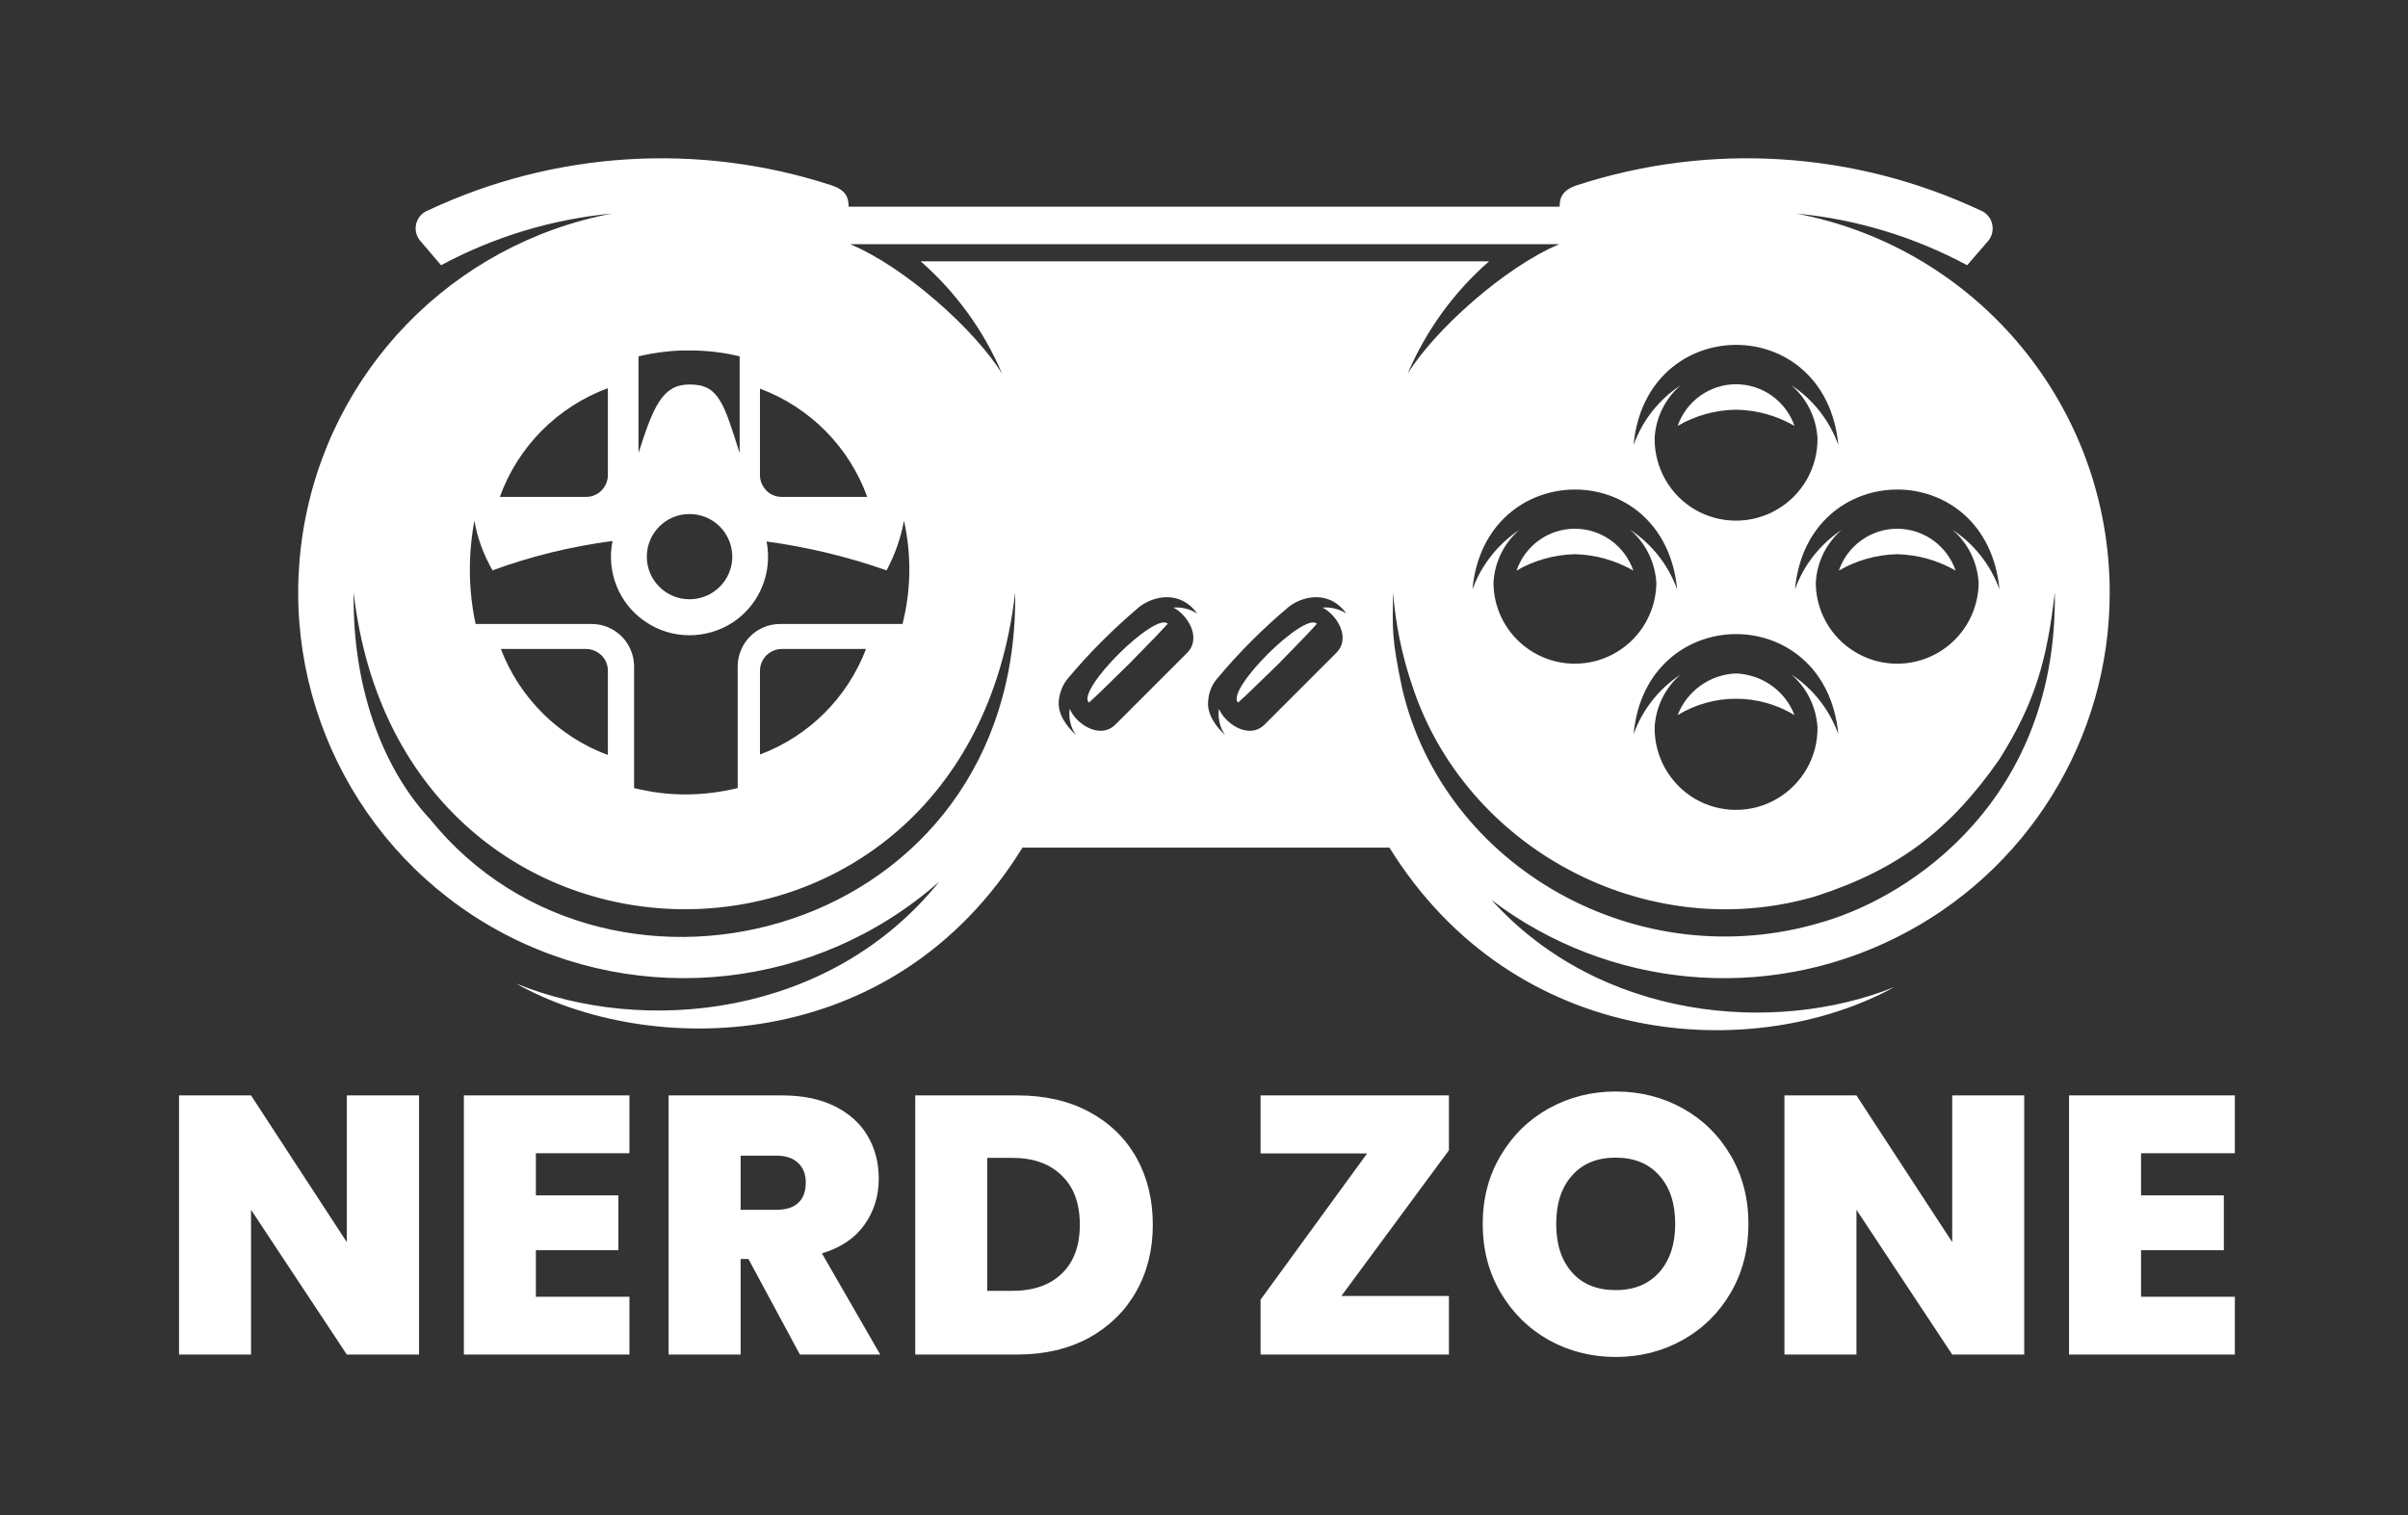 <svg xmlns="http://www.w3.org/2000/svg" version="1.1" xmlns:xlink="http://www.w3.org/1999/xlink" xmlns:svgjs="http://svgjs.dev/svgjs" viewBox="0 0 9.832 6.188"><rect x="0" y="0" width="9.832" height="6.188" fill="#333333" stroke="none"/><g transform="matrix(1,0,0,1,0.647,4.457)"><g><path d=" M 1.064 1.074 L 0.769 1.074 L 0.378 0.483 L 0.378 1.074 L 0.084 1.074 L 0.084 0.016 L 0.378 0.016 L 0.769 0.615 L 0.769 0.016 L 1.064 0.016 L 1.064 1.074 M 1.541 0.252 L 1.541 0.424 L 1.878 0.424 L 1.878 0.648 L 1.541 0.648 L 1.541 0.838 L 1.923 0.838 L 1.923 1.074 L 1.247 1.074 L 1.247 0.016 L 1.923 0.016 L 1.923 0.252 L 1.541 0.252 M 2.619 1.074 L 2.409 0.684 L 2.377 0.684 L 2.377 1.074 L 2.083 1.074 L 2.083 0.016 L 2.547 0.016 Q 2.674 0.016 2.763 0.061 Q 2.851 0.105 2.896 0.182 Q 2.941 0.259 2.941 0.355 Q 2.941 0.463 2.882 0.545 Q 2.823 0.627 2.709 0.661 L 2.947 1.074 L 2.619 1.074 M 2.377 0.483 L 2.523 0.483 Q 2.583 0.483 2.613 0.454 Q 2.643 0.426 2.643 0.372 Q 2.643 0.321 2.612 0.292 Q 2.581 0.262 2.523 0.262 L 2.377 0.262 L 2.377 0.483 M 3.8 0.083 Q 3.925 0.15 3.993 0.27 Q 4.06 0.39 4.06 0.544 Q 4.06 0.697 3.992 0.817 Q 3.924 0.937 3.799 1.006 Q 3.673 1.074 3.508 1.074 L 3.09 1.074 L 3.09 0.016 L 3.508 0.016 Q 3.675 0.016 3.8 0.083 M 3.688 0.744 Q 3.762 0.673 3.762 0.544 Q 3.762 0.414 3.688 0.343 Q 3.615 0.271 3.486 0.271 L 3.384 0.271 L 3.384 0.814 L 3.486 0.814 Q 3.615 0.814 3.688 0.744 M 4.83 0.835 L 5.269 0.835 L 5.269 1.074 L 4.5 1.074 L 4.5 0.85 L 4.935 0.253 L 4.5 0.253 L 4.5 0.016 L 5.269 0.016 L 5.269 0.24 L 4.83 0.835 M 5.677 1.015 Q 5.553 0.945 5.48 0.821 Q 5.407 0.697 5.407 0.541 Q 5.407 0.385 5.48 0.262 Q 5.553 0.138 5.677 0.069 Q 5.802 -2.220446049250313e-16 5.95 -2.220446049250313e-16 Q 6.1 -2.220446049250313e-16 6.224 0.069 Q 6.348 0.138 6.42 0.262 Q 6.492 0.385 6.492 0.541 Q 6.492 0.697 6.42 0.821 Q 6.348 0.945 6.223 1.015 Q 6.099 1.084 5.95 1.084 Q 5.802 1.084 5.677 1.015 M 6.128 0.738 Q 6.193 0.664 6.193 0.541 Q 6.193 0.415 6.128 0.343 Q 6.063 0.27 5.95 0.27 Q 5.836 0.27 5.772 0.343 Q 5.707 0.415 5.707 0.541 Q 5.707 0.666 5.772 0.739 Q 5.836 0.811 5.95 0.811 Q 6.063 0.811 6.128 0.738 M 7.618 1.074 L 7.324 1.074 L 6.933 0.483 L 6.933 1.074 L 6.639 1.074 L 6.639 0.016 L 6.933 0.016 L 7.324 0.615 L 7.324 0.016 L 7.618 0.016 L 7.618 1.074 M 8.095 0.252 L 8.095 0.424 L 8.433 0.424 L 8.433 0.648 L 8.095 0.648 L 8.095 0.838 L 8.478 0.838 L 8.478 1.074 L 7.801 1.074 L 7.801 0.016 L 8.478 0.016 L 8.478 0.252 L 8.095 0.252" fill="#ffffff" fill-rule="nonzero"></path></g><g></g><g clip-path="url(#SvgjsClipPath1001)"><g clip-path="url(#SvgjsClipPath1000fd699075-fe20-407e-9194-0d1134fc01e1)"><path d=" M 4.408 -1.588 C 4.464 -1.639 4.427 -1.605 4.573 -1.746 C 4.699 -1.876 4.682 -1.857 4.73 -1.91 C 4.68 -1.961 4.355 -1.639 4.408 -1.588 Z" fill="#ffffff" transform="matrix(1,0,0,1,0,0)" fill-rule="nonzero"></path></g><g clip-path="url(#SvgjsClipPath1000fd699075-fe20-407e-9194-0d1134fc01e1)"><path d=" M 6.441 -2.784 C 6.525 -2.783 6.607 -2.76 6.68 -2.718 C 6.645 -2.819 6.549 -2.888 6.441 -2.888 C 6.334 -2.888 6.238 -2.819 6.203 -2.718 C 6.275 -2.76 6.357 -2.783 6.441 -2.784 Z" fill="#ffffff" transform="matrix(1,0,0,1,0,0)" fill-rule="nonzero"></path></g><g clip-path="url(#SvgjsClipPath1000fd699075-fe20-407e-9194-0d1134fc01e1)"><path d=" M 3.799 -1.588 C 3.855 -1.639 3.818 -1.605 3.963 -1.746 C 4.09 -1.876 4.072 -1.857 4.121 -1.91 C 4.071 -1.961 3.746 -1.639 3.799 -1.588 Z" fill="#ffffff" transform="matrix(1,0,0,1,0,0)" fill-rule="nonzero"></path></g><g clip-path="url(#SvgjsClipPath1000fd699075-fe20-407e-9194-0d1134fc01e1)"><path d=" M 5.783 -2.194 C 5.867 -2.192 5.949 -2.169 6.022 -2.127 C 5.987 -2.229 5.891 -2.298 5.783 -2.298 C 5.675 -2.298 5.58 -2.229 5.545 -2.127 C 5.617 -2.169 5.699 -2.192 5.783 -2.194 Z" fill="#ffffff" transform="matrix(1,0,0,1,0,0)" fill-rule="nonzero"></path></g><g clip-path="url(#SvgjsClipPath1000fd699075-fe20-407e-9194-0d1134fc01e1)"><path d=" M 6.441 -1.707 C 6.335 -1.703 6.241 -1.636 6.203 -1.537 C 6.349 -1.626 6.533 -1.626 6.68 -1.537 C 6.642 -1.636 6.548 -1.703 6.441 -1.707 Z" fill="#ffffff" transform="matrix(1,0,0,1,0,0)" fill-rule="nonzero"></path></g><g clip-path="url(#SvgjsClipPath1000fd699075-fe20-407e-9194-0d1134fc01e1)"><path d=" M 7.967 -2.038 C 7.967 -2.794 7.43 -3.443 6.688 -3.585 C 6.932 -3.562 7.169 -3.49 7.385 -3.374 L 7.468 -3.47 C 7.486 -3.489 7.493 -3.516 7.487 -3.542 C 7.482 -3.567 7.463 -3.589 7.439 -3.598 C 6.923 -3.84 6.335 -3.877 5.793 -3.701 C 5.732 -3.681 5.721 -3.65 5.721 -3.613 L 2.818 -3.613 C 2.818 -3.65 2.808 -3.681 2.746 -3.701 C 2.205 -3.877 1.616 -3.84 1.101 -3.598 C 1.076 -3.589 1.058 -3.567 1.052 -3.542 C 1.046 -3.516 1.054 -3.489 1.072 -3.47 L 1.154 -3.374 C 1.37 -3.49 1.607 -3.562 1.852 -3.585 C 1.199 -3.461 0.694 -2.941 0.59 -2.284 C 0.486 -1.628 0.805 -0.977 1.387 -0.657 C 1.97 -0.338 2.69 -0.417 3.188 -0.857 C 2.744 -0.305 1.986 -0.226 1.46 -0.441 C 1.992 -0.141 2.994 -0.133 3.528 -0.996 L 5.026 -0.996 C 5.541 -0.166 6.518 -0.115 7.087 -0.426 C 6.596 -0.23 5.886 -0.292 5.443 -0.782 C 5.919 -0.421 6.559 -0.361 7.094 -0.628 C 7.629 -0.894 7.968 -1.44 7.967 -2.038 Z M 7.517 -2.05 C 7.481 -2.15 7.414 -2.235 7.325 -2.294 C 7.389 -2.239 7.427 -2.16 7.432 -2.077 C 7.43 -1.894 7.282 -1.747 7.099 -1.747 C 6.917 -1.747 6.768 -1.894 6.767 -2.077 C 6.771 -2.16 6.809 -2.238 6.872 -2.293 C 6.784 -2.234 6.717 -2.149 6.682 -2.05 C 6.731 -2.591 7.465 -2.597 7.517 -2.05 Z M 6.774 -1.486 C 6.775 -1.366 6.712 -1.256 6.608 -1.195 C 6.505 -1.135 6.377 -1.135 6.274 -1.195 C 6.171 -1.256 6.108 -1.366 6.109 -1.486 C 6.113 -1.569 6.151 -1.647 6.214 -1.702 C 6.126 -1.644 6.059 -1.559 6.023 -1.459 C 6.073 -2.001 6.807 -2.007 6.859 -1.459 C 6.823 -1.559 6.756 -1.645 6.667 -1.703 C 6.731 -1.648 6.769 -1.57 6.774 -1.486 Z M 6.859 -2.64 C 6.823 -2.74 6.756 -2.826 6.667 -2.884 C 6.731 -2.829 6.769 -2.751 6.774 -2.667 C 6.775 -2.547 6.712 -2.436 6.608 -2.376 C 6.505 -2.316 6.377 -2.316 6.274 -2.376 C 6.171 -2.436 6.108 -2.547 6.109 -2.667 C 6.113 -2.75 6.151 -2.828 6.214 -2.883 C 6.126 -2.825 6.059 -2.74 6.023 -2.64 C 6.073 -3.182 6.807 -3.188 6.859 -2.64 Z M 6.201 -2.05 C 6.165 -2.15 6.098 -2.235 6.009 -2.294 C 6.073 -2.239 6.111 -2.16 6.116 -2.077 C 6.114 -1.894 5.966 -1.747 5.783 -1.747 C 5.601 -1.747 5.452 -1.894 5.451 -2.077 C 5.455 -2.16 5.493 -2.238 5.556 -2.293 C 5.468 -2.234 5.401 -2.149 5.365 -2.05 C 5.415 -2.591 6.149 -2.597 6.201 -2.05 Z M 2.456 -2.87 C 2.66 -2.794 2.82 -2.632 2.894 -2.428 L 2.545 -2.428 C 2.521 -2.428 2.499 -2.437 2.482 -2.454 C 2.466 -2.471 2.456 -2.493 2.456 -2.516 Z M 1.96 -2.857 L 1.96 -3.002 C 2.029 -3.018 2.1 -3.027 2.17 -3.026 C 2.239 -3.026 2.307 -3.018 2.373 -3.002 L 2.373 -2.607 C 2.308 -2.811 2.288 -2.889 2.166 -2.887 C 2.058 -2.886 2.021 -2.798 1.96 -2.607 Z M 2.343 -2.184 C 2.343 -2.088 2.265 -2.01 2.168 -2.01 C 2.072 -2.01 1.994 -2.088 1.994 -2.184 C 1.994 -2.28 2.072 -2.358 2.168 -2.358 C 2.215 -2.358 2.259 -2.34 2.292 -2.307 C 2.324 -2.275 2.343 -2.23 2.343 -2.184 Z M 1.835 -2.872 L 1.835 -2.517 C 1.835 -2.493 1.825 -2.471 1.809 -2.454 C 1.792 -2.437 1.77 -2.428 1.746 -2.428 L 1.394 -2.428 C 1.468 -2.634 1.63 -2.796 1.835 -2.872 Z M 1.29 -2.331 C 1.302 -2.26 1.328 -2.191 1.364 -2.128 C 1.522 -2.186 1.687 -2.226 1.854 -2.248 C 1.828 -2.121 1.881 -1.99 1.989 -1.918 C 2.096 -1.845 2.237 -1.845 2.346 -1.916 C 2.454 -1.988 2.508 -2.118 2.483 -2.246 C 2.65 -2.223 2.814 -2.184 2.973 -2.128 C 3.007 -2.192 3.031 -2.26 3.044 -2.331 C 3.075 -2.192 3.073 -2.047 3.038 -1.909 L 2.538 -1.909 C 2.442 -1.909 2.365 -1.831 2.365 -1.735 L 2.365 -1.239 C 2.295 -1.222 2.223 -1.213 2.151 -1.213 C 2.081 -1.213 2.011 -1.222 1.942 -1.239 L 1.942 -1.735 C 1.942 -1.831 1.865 -1.909 1.769 -1.909 L 1.295 -1.909 C 1.265 -2.048 1.264 -2.191 1.29 -2.331 Z M 2.889 -1.807 C 2.813 -1.608 2.656 -1.451 2.456 -1.376 L 2.456 -1.718 C 2.456 -1.742 2.466 -1.764 2.482 -1.781 C 2.499 -1.797 2.521 -1.807 2.545 -1.807 Z M 1.835 -1.718 L 1.835 -1.374 C 1.634 -1.449 1.475 -1.606 1.398 -1.807 L 1.746 -1.807 C 1.77 -1.807 1.792 -1.797 1.809 -1.781 C 1.826 -1.764 1.835 -1.742 1.835 -1.718 Z M 1.109 -1.112 C 0.932 -1.301 0.791 -1.622 0.797 -2.038 C 0.993 -0.319 3.3 -0.307 3.498 -2.038 C 3.516 -0.638 1.851 -0.194 1.109 -1.112 Z M 4.2 -1.791 L 3.908 -1.499 C 3.842 -1.433 3.742 -1.506 3.721 -1.563 C 3.715 -1.526 3.724 -1.487 3.746 -1.456 C 3.711 -1.488 3.671 -1.539 3.676 -1.595 C 3.679 -1.627 3.691 -1.659 3.711 -1.684 C 3.8 -1.791 3.899 -1.889 4.005 -1.979 C 4.066 -2.026 4.174 -2.046 4.241 -1.952 C 4.212 -1.97 4.178 -1.979 4.144 -1.976 C 4.199 -1.949 4.262 -1.854 4.2 -1.791 Z M 4.809 -1.791 L 4.517 -1.499 C 4.451 -1.433 4.352 -1.506 4.33 -1.563 C 4.325 -1.526 4.333 -1.487 4.355 -1.456 C 4.32 -1.488 4.28 -1.539 4.286 -1.595 C 4.288 -1.627 4.3 -1.659 4.321 -1.684 C 4.41 -1.791 4.508 -1.889 4.615 -1.979 C 4.675 -2.026 4.783 -2.046 4.85 -1.952 C 4.822 -1.97 4.787 -1.979 4.753 -1.976 C 4.808 -1.949 4.872 -1.854 4.809 -1.791 Z M 3.112 -3.39 C 3.256 -3.264 3.37 -3.107 3.445 -2.93 C 3.337 -3.107 3.048 -3.367 2.824 -3.46 L 5.72 -3.46 C 5.497 -3.367 5.208 -3.107 5.1 -2.93 C 5.175 -3.107 5.289 -3.264 5.433 -3.39 Z M 5.078 -1.646 C 5.034 -1.855 5.039 -1.888 5.041 -2.038 C 5.051 -1.909 5.077 -1.781 5.119 -1.658 C 5.336 -0.994 6.074 -0.594 6.766 -0.797 C 7.11 -0.908 7.318 -1.073 7.515 -1.354 C 7.663 -1.588 7.711 -1.762 7.743 -2.038 C 7.754 -1.199 7.165 -0.801 6.798 -0.693 C 6.043 -0.463 5.248 -0.916 5.078 -1.646 Z" fill="#ffffff" transform="matrix(1,0,0,1,0,0)" fill-rule="nonzero"></path></g><g clip-path="url(#SvgjsClipPath1000fd699075-fe20-407e-9194-0d1134fc01e1)"><path d=" M 7.099 -2.194 C 7.183 -2.192 7.265 -2.169 7.338 -2.127 C 7.303 -2.229 7.207 -2.298 7.099 -2.298 C 6.992 -2.298 6.896 -2.229 6.861 -2.127 C 6.933 -2.169 7.015 -2.192 7.099 -2.194 Z" fill="#ffffff" transform="matrix(1,0,0,1,0,0)" fill-rule="nonzero"></path></g></g></g><defs><clipPath id="SvgjsClipPath1001"><path d=" M 0.572 -3.811 h 7.395 v 3.561 h -7.395 Z"></path></clipPath><clipPath id="SvgjsClipPath1000fd699075-fe20-407e-9194-0d1134fc01e1"><path d=" M 0.572 -3.811 L 7.967 -3.811 L 7.967 -0.25 L 0.572 -0.25 Z"></path></clipPath></defs></svg>